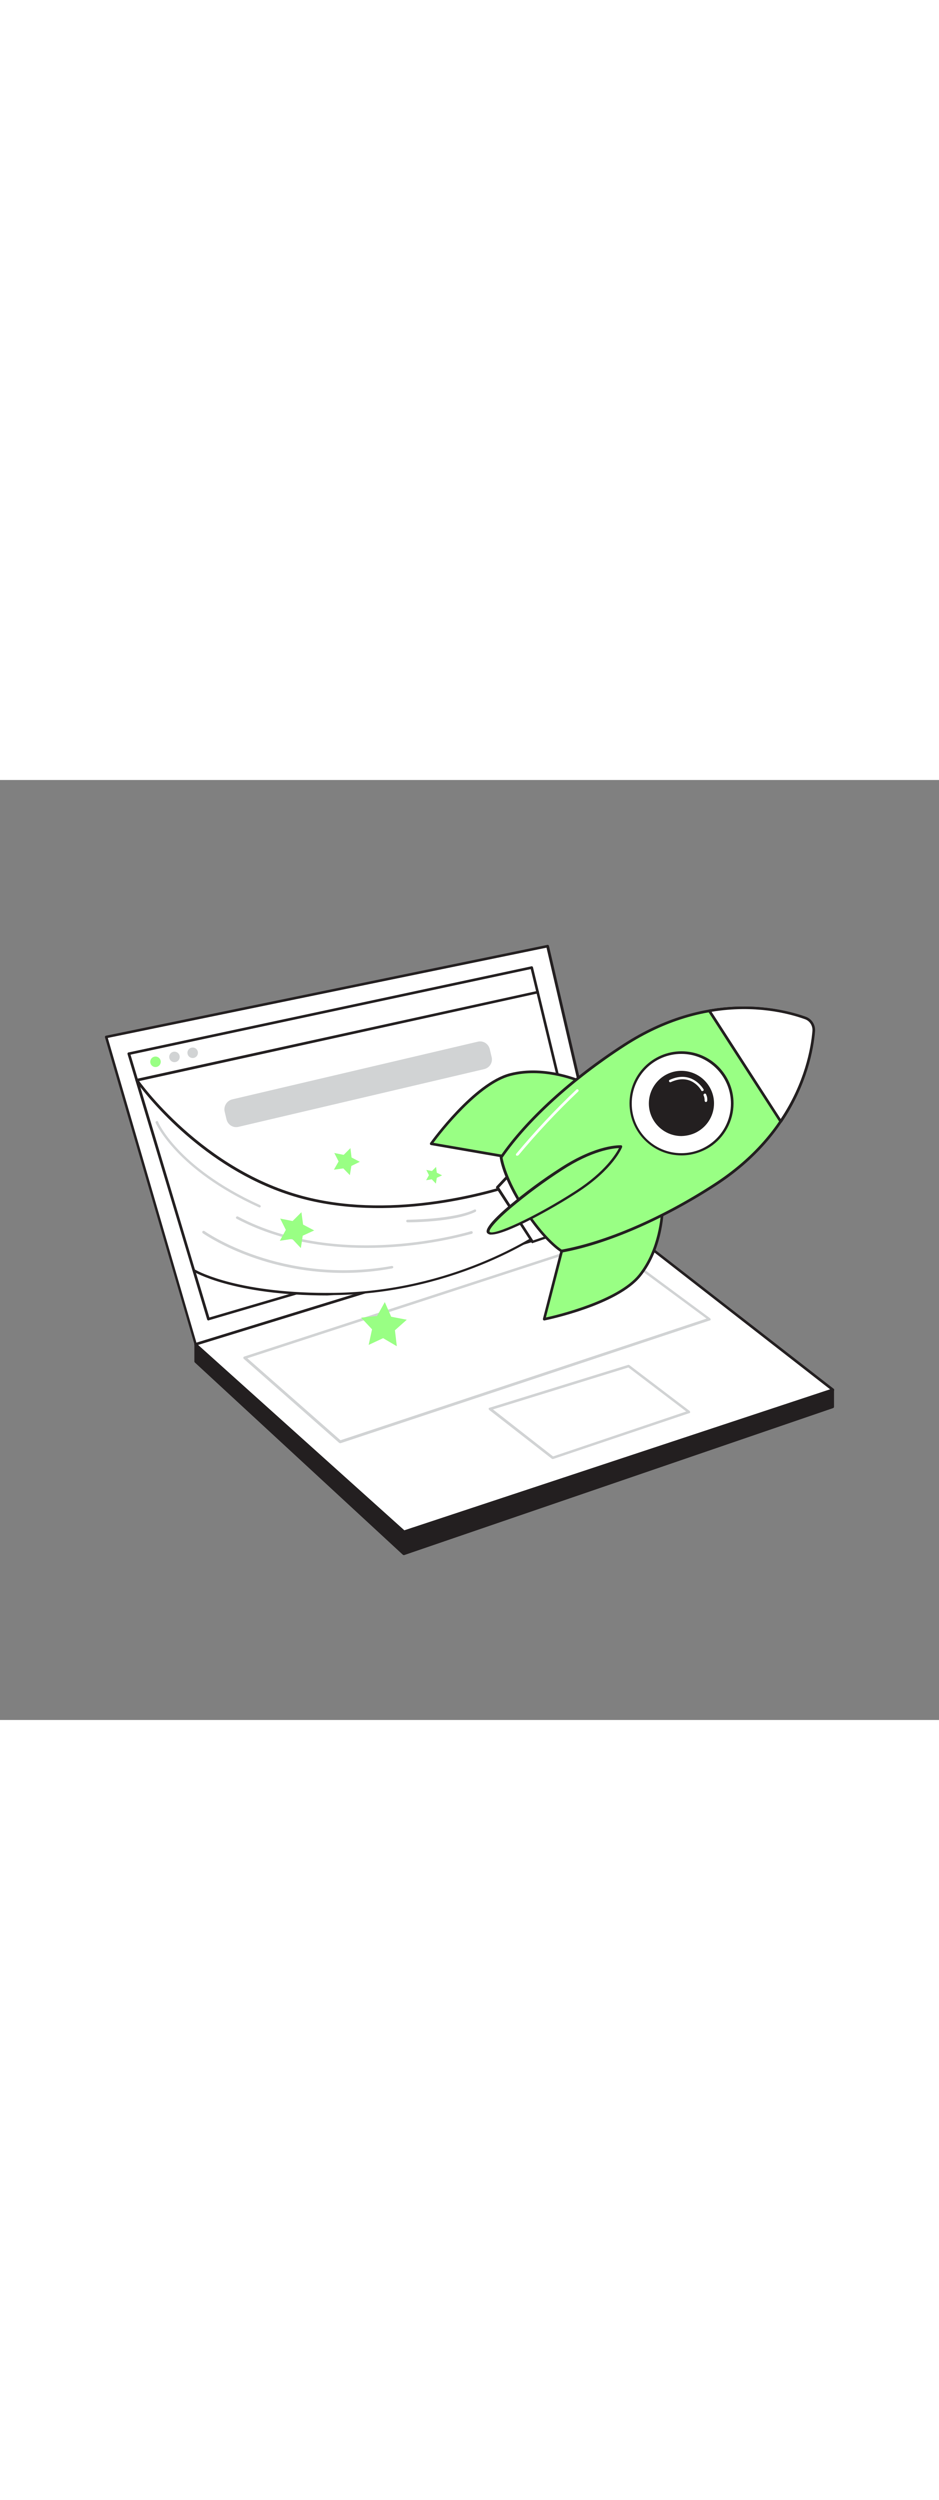 <svg version="1.1" id="Layer_1" xmlns="http://www.w3.org/2000/svg" xmlns:xlink="http://www.w3.org/1999/xlink" x="0px" y="0px" viewBox="0 0 500 500" style="width: 188px;" xml:space="preserve" data-imageid="marketing-campaign-78" imageName="Marketing Campaign" class="illustrations_image">
<rect x="0" y="0" width="500" height="500" fill="#808080" stroke="none"/>
<style type="text/css">
	.st0_marketing-campaign-78{fill:#231F20;}
	.st1_marketing-campaign-78{fill:#FFFFFF;}
	.st2_marketing-campaign-78{fill:#D1D3D4;}
	.st3_marketing-campaign-78{fill:none;}
	.st4_marketing-campaign-78{fill:#68E1FD;}
</style>
<g id="Laptop_marketing-campaign-78">
	<polygon class="st0_marketing-campaign-78" points="104.2,300.2 104.2,309.3 215,411.6 443.5,333.3 443.5,324.4 &#9;"/>
	<path class="st0_marketing-campaign-78" d="M215,412.3c-0.2,0-0.3-0.1-0.5-0.2L103.7,309.8c-0.1-0.1-0.2-0.3-0.2-0.5v-9c0-0.2,0.1-0.4,0.2-0.5&#10;&#9;&#9;c0.1-0.1,0.3-0.2,0.5-0.2l339.3,24.2c0.4,0,0.7,0.3,0.6,0.7v8.9c0,0.3-0.2,0.6-0.5,0.7l-228.4,78.2&#10;&#9;&#9;C215.2,412.3,215.1,412.3,215,412.3z M104.8,309l110.4,101.8l227.6-77.9V325l-337.9-24V309z"/>
	<polygon class="st1_marketing-campaign-78" points="104.2,300.2 56.5,136.7 291.5,88.4 325,232.3 &#9;"/>
	<path class="st0_marketing-campaign-78" d="M104.2,300.9c-0.1,0-0.2,0-0.3-0.1c-0.2-0.1-0.3-0.2-0.3-0.4L55.9,136.9c-0.1-0.2,0-0.4,0.1-0.6&#10;&#9;&#9;c0.1-0.2,0.3-0.3,0.5-0.3l235-48.3c0.4-0.1,0.7,0.2,0.8,0.5c0,0,0,0,0,0l33.5,143.9c0.1,0.4-0.1,0.7-0.5,0.8l-220.9,67.9&#10;&#9;&#9;L104.2,300.9L104.2,300.9z M57.4,137.2l47.2,162.1l219.6-67.5L291,89.2L57.4,137.2L57.4,137.2z"/>
	<polygon class="st1_marketing-campaign-78" points="325,232.3 104.2,300.2 215.2,399.9 443.5,324.4 &#9;"/>
	<path class="st0_marketing-campaign-78" d="M215.2,400.6c-0.2,0-0.3-0.1-0.5-0.2l-111-99.7c-0.2-0.2-0.3-0.4-0.2-0.7c0.1-0.2,0.2-0.4,0.5-0.5l220.8-67.9&#10;&#9;&#9;c0.2-0.1,0.5,0,0.6,0.1l118.5,92.1c0.2,0.2,0.3,0.4,0.3,0.7c-0.1,0.3-0.2,0.5-0.5,0.5l-228.3,75.5&#10;&#9;&#9;C215.3,400.6,215.3,400.6,215.2,400.6L215.2,400.6z M105.5,300.5l109.8,98.6L442,324.1l-117.1-91.1L105.5,300.5L105.5,300.5z"/>
	<polygon class="st1_marketing-campaign-78" points="321.4,245.1 130.3,307.4 181.1,352.1 377.7,286.8 &#9;"/>
	<path class="st2_marketing-campaign-78" d="M181.1,352.8c-0.2,0-0.3-0.1-0.5-0.2l-50.8-44.7c-0.3-0.3-0.3-0.7-0.1-1c0.1-0.1,0.2-0.2,0.3-0.2l191.1-62.2&#10;&#9;&#9;c0.2-0.1,0.4,0,0.6,0.1l56.4,41.7c0.2,0.2,0.3,0.4,0.3,0.7c0,0.3-0.2,0.5-0.5,0.5l-196.6,65.3C181.3,352.7,181.2,352.7,181.1,352.8&#10;&#9;&#9;L181.1,352.8z M131.7,307.6l49.6,43.6l194.9-64.7l-55-40.6L131.7,307.6L131.7,307.6z"/>
	<polygon class="st1_marketing-campaign-78" points="334.7,311.7 261,334.5 294.3,360.5 366.9,336.1 &#9;"/>
	<path class="st2_marketing-campaign-78" d="M294.3,361.2c-0.2,0-0.3-0.1-0.4-0.1l-33.4-26c-0.2-0.2-0.3-0.4-0.3-0.7c0-0.3,0.2-0.5,0.5-0.5l73.8-22.8&#10;&#9;&#9;c0.2-0.1,0.4,0,0.6,0.1l32.1,24.4c0.2,0.2,0.3,0.4,0.3,0.7c0,0.3-0.2,0.5-0.5,0.5l-72.5,24.4C294.5,361.2,294.4,361.2,294.3,361.2z&#10;&#9;&#9; M262.5,334.8l32,25l70.9-23.9l-30.8-23.4L262.5,334.8L262.5,334.8z"/>
</g>
<g id="Screen_marketing-campaign-78">
	<polygon class="st1_marketing-campaign-78" points="111,286.8 68.6,145.6 283.1,99.8 313.9,227.3 &#9;"/>
	<path class="st0_marketing-campaign-78" d="M111,287.5c-0.3,0-0.6-0.2-0.7-0.5L67.9,145.8c-0.1-0.2,0-0.4,0.1-0.6c0.1-0.2,0.3-0.3,0.5-0.3L283,99.1&#10;&#9;&#9;c0.4-0.1,0.7,0.2,0.8,0.5l30.8,127.5c0.1,0.4-0.1,0.7-0.5,0.8l-202.9,59.5C111.1,287.5,111.1,287.5,111,287.5L111,287.5z&#10;&#9;&#9; M69.5,146.1l42,139.8l201.6-59.1l-30.5-126.2L69.5,146.1L69.5,146.1z"/>
	<line class="st3_marketing-campaign-78" x1="72.8" y1="159.7" x2="286.3" y2="112.9"/>
	<path class="st0_marketing-campaign-78" d="M72.8,160.4c-0.4,0-0.7-0.3-0.7-0.7c0-0.3,0.2-0.6,0.5-0.7l213.5-46.8c0.4-0.1,0.8,0.1,0.9,0.4&#10;&#9;&#9;c0.1,0.4-0.1,0.8-0.4,0.9c0,0-0.1,0-0.1,0L73,160.4L72.8,160.4L72.8,160.4z"/>
	<circle class="st4_marketing-campaign-78 targetColor" cx="82.8" cy="149.9" r="2.8" style="fill: rgb(153, 255, 132);"/>
	<circle class="st2_marketing-campaign-78" cx="92.9" cy="147.3" r="2.8"/>
	<circle class="st2_marketing-campaign-78" cx="102.6" cy="145.1" r="2.8"/>
	<path class="st2_marketing-campaign-78" d="M123.6,169.9l130.8-30.7c2.9-0.7,5.7,1.1,6.4,4l1,4.2c0.7,2.9-1.1,5.7-4,6.4l-130.8,30.7&#10;&#9;&#9;c-2.9,0.7-5.7-1.1-6.4-4l-1-4.2C119,173.5,120.8,170.6,123.6,169.9z"/>
</g>
<g id="Stars_marketing-campaign-78">
	<path class="st1_marketing-campaign-78" d="M279.9,213c0,0-60,23.6-116.6,9.6s-90.4-62.9-90.4-62.9l30.3,101.1c0,0,21.5,13.3,74.6,12.6&#10;&#9;&#9;c67.8-0.8,113.5-34.6,113.5-34.6l-15.5-26.5"/>
	<path class="st0_marketing-campaign-78" d="M174.3,274.2c-50.2,0-71.2-12.6-71.4-12.8c-0.1-0.1-0.3-0.2-0.3-0.4L72.2,159.9c-0.1-0.4,0.1-0.8,0.5-0.9&#10;&#9;&#9;c0.3-0.1,0.6,0,0.8,0.3c0.3,0.5,34.3,48.8,90,62.6c47.7,11.8,98.3-3.4,112.4-8.2l-0.6-1c-0.2-0.3-0.1-0.8,0.2-1&#10;&#9;&#9;c0.3-0.2,0.8-0.1,1,0.2l0.7,1.2c1.6-0.6,2.4-0.9,2.5-0.9c0.4-0.1,0.8,0,0.9,0.4s0,0.8-0.4,0.9c-0.1,0-0.9,0.3-2.3,0.8l14,24.1&#10;&#9;&#9;c0.2,0.3,0.1,0.7-0.2,0.9c-0.5,0.3-46.7,33.9-113.9,34.7L174.3,274.2L174.3,274.2z M103.8,260.4c2.4,1.4,24.5,13,74,12.4&#10;&#9;&#9;c63-0.7,107.4-30.4,112.6-34.1L276.5,215c-13.9,4.8-65.1,20.2-113.4,8.3c-47.9-11.8-79.8-48.9-88.4-60L103.8,260.4z"/>
	<path class="st2_marketing-campaign-78" d="M195,248.9c-21.6,0-46.4-3.6-69-15.5c-0.3-0.2-0.5-0.6-0.3-0.9c0.2-0.3,0.6-0.5,1-0.3l0,0&#10;&#9;&#9;c54.8,29,123.4,8,124.1,7.8c0.4-0.1,0.8,0.1,0.9,0.5c0.1,0.4-0.1,0.8-0.5,0.9c0,0,0,0,0,0C232.9,246.3,214,248.9,195,248.9z"/>
	<path class="st2_marketing-campaign-78" d="M182.9,262.2c-45.1,0-74.5-20.9-74.9-21.1c-0.3-0.2-0.4-0.7-0.2-1c0.2-0.3,0.7-0.4,1-0.2l0,0&#10;&#9;&#9;c0.4,0.3,41,29,99.8,18.6c0.4-0.1,0.7,0.2,0.8,0.5c0,0,0,0,0,0c0.1,0.4-0.2,0.7-0.6,0.8c0,0,0,0,0,0&#10;&#9;&#9;C200.3,261.4,191.6,262.2,182.9,262.2L182.9,262.2z"/>
	<path class="st2_marketing-campaign-78" d="M138.2,227.4c-0.1,0-0.2,0-0.3-0.1c-44.1-20-54.8-44.6-55-44.9c-0.2-0.4,0-0.8,0.4-0.9c0.4-0.2,0.8,0,0.9,0.4&#10;&#9;&#9;c0,0.1,2.6,6.1,10.6,14.6c7.3,7.8,20.9,19.3,43.6,29.6c0.4,0.2,0.5,0.6,0.4,0.9C138.7,227.2,138.5,227.4,138.2,227.4L138.2,227.4z"/>
	<path class="st2_marketing-campaign-78" d="M217,235.3c-0.4,0-0.7-0.3-0.7-0.7c0-0.4,0.3-0.7,0.7-0.7c0.2,0,24.5-0.1,35.6-5.4c0.4-0.2,0.8,0,0.9,0.3&#10;&#9;&#9;s0,0.8-0.3,0.9C241.9,235.3,218,235.3,217,235.3L217,235.3z"/>
	<polygon class="st1_marketing-campaign-78" points="264.9,216.7 283.6,245.7 299.9,240.2 276.6,204.2 &#9;"/>
	<path class="st0_marketing-campaign-78" d="M283.6,246.4c-0.2,0-0.5-0.1-0.6-0.3l-18.8-29c-0.2-0.3-0.1-0.6,0.1-0.9l11.7-12.5c0.1-0.2,0.4-0.2,0.6-0.2&#10;&#9;&#9;c0.2,0,0.4,0.1,0.5,0.3l23.2,36c0.2,0.3,0.1,0.8-0.3,1c0,0-0.1,0-0.1,0l-16.2,5.5C283.8,246.4,283.7,246.4,283.6,246.4L283.6,246.4&#10;&#9;&#9;z M265.8,216.8l18.1,28.1l14.8-5l-22.3-34.5L265.8,216.8L265.8,216.8z"/>
	<path class="st4_marketing-campaign-78 targetColor" d="M352.8,226.6c0,0,0.3,21.4-12.1,36.9s-50.9,23.2-50.9,23.2l12.1-47.1L352.8,226.6L352.8,226.6z" style="fill: rgb(153, 255, 132);"/>
	<path class="st0_marketing-campaign-78" d="M289.8,287.5c-0.2,0-0.4-0.1-0.5-0.2c-0.2-0.2-0.2-0.4-0.2-0.7l12.1-47.1c0.1-0.2,0.3-0.4,0.5-0.5l50.9-13&#10;&#9;&#9;c0.2,0,0.4,0,0.6,0.1c0.2,0.1,0.3,0.3,0.3,0.6c0,0.2,0.2,21.8-12.3,37.3s-49.7,23.2-51.3,23.5L289.8,287.5L289.8,287.5z&#10;&#9;&#9; M302.5,240.3l-11.8,45.6c6.4-1.4,38.4-9.1,49.4-22.8c10.7-13.4,11.9-31.4,12-35.5L302.5,240.3z"/>
	<path class="st4_marketing-campaign-78 targetColor" d="M310.3,160.8c0,0-19.3-9.1-38.6-4.1s-42.1,36.8-42.1,36.8l47.9,8.3L310.3,160.8L310.3,160.8z" style="fill: rgb(153, 255, 132);"/>
	<path class="st0_marketing-campaign-78" d="M277.5,202.5h-0.1l-47.9-8.3c-0.4-0.1-0.6-0.4-0.6-0.8c0-0.1,0.1-0.2,0.1-0.3c0.9-1.3,23.2-32.1,42.5-37.1&#10;&#9;&#9;s38.9,4.1,39.1,4.2c0.2,0.1,0.3,0.3,0.4,0.5c0.1,0.2,0,0.4-0.1,0.6l-32.9,41C277.9,202.5,277.7,202.6,277.5,202.5L277.5,202.5z&#10;&#9;&#9; M230.8,193l46.4,8l32-39.9c-3.9-1.6-20.7-8-37.3-3.7C254.9,161.7,234.7,187.7,230.8,193L230.8,193z"/>
	<path class="st4_marketing-campaign-78 targetColor" d="M266.9,200.7c13.2-19.3,36.4-41,65.6-59.8c44.3-28.6,83.1-19,96.2-14.4c2.9,1,4.8,3.9,4.5,7&#10;&#9;&#9;c-1.2,13.9-8.5,53.2-52.7,81.8c-29.2,18.9-58.5,31-81.5,35.1c0,0-8.7-5.1-19.9-22.4S266.9,200.7,266.9,200.7L266.9,200.7z" style="fill: rgb(153, 255, 132);"/>
	<path class="st0_marketing-campaign-78" d="M299,251.2c-0.1,0-0.2,0-0.4-0.1c-0.4-0.2-8.9-5.4-20.1-22.6s-12.3-27.2-12.4-27.6c0-0.2,0-0.3,0.1-0.5&#10;&#9;&#9;c13.7-20,37.7-41.9,65.8-60c44-28.4,82.4-19.6,96.8-14.4c3.2,1.1,5.3,4.3,5,7.8c-1.3,15.3-9,53.9-53,82.3&#10;&#9;&#9;c-28.1,18.1-57.9,31-81.8,35.3L299,251.2L299,251.2z M267.6,200.9c0.3,1.6,2.1,11.3,12.1,26.8s18,21.2,19.4,22.1&#10;&#9;&#9;c23.7-4.3,53.2-17,81-35c43.5-28.1,51.1-66.2,52.4-81.2c0.2-2.8-1.4-5.4-4.1-6.3c-14.3-5-52.1-13.8-95.6,14.3&#10;&#9;&#9;C305.1,159.5,281.3,181.1,267.6,200.9z"/>
	<path class="st1_marketing-campaign-78" d="M433.2,133.6c-1.7,17.2-7.8,33.7-17.6,48l-37.9-58.8c17-3.1,34.6-1.8,51,3.7&#10;&#9;&#9;C431.6,127.6,433.5,130.5,433.2,133.6z"/>
	<path class="st0_marketing-campaign-78" d="M415.7,182.3L415.7,182.3c-0.2,0-0.5-0.1-0.6-0.3l-38-58.8c-0.1-0.2-0.1-0.4,0-0.7c0.1-0.2,0.3-0.4,0.5-0.4&#10;&#9;&#9;c23.8-4.1,42.4,0.6,51.4,3.8c3.2,1.1,5.3,4.3,5,7.8l0,0c-0.8,9.5-4.2,28.4-17.7,48.4C416.1,182.2,415.9,182.3,415.7,182.3&#10;&#9;&#9;L415.7,182.3z M378.9,123.3l36.8,57c12.9-19.4,16.1-37.6,16.9-46.8c0.2-2.8-1.4-5.4-4.1-6.3C419.8,124.1,401.9,119.5,378.9,123.3&#10;&#9;&#9;L378.9,123.3z M433.3,133.6L433.3,133.6z"/>
	<circle class="st1_marketing-campaign-78" cx="362.8" cy="172" r="27"/>
	<path class="st0_marketing-campaign-78" d="M362.9,199.7c-15.3,0-27.7-12.4-27.7-27.7s12.4-27.7,27.7-27.7s27.7,12.4,27.7,27.7c0,9.4-4.8,18.2-12.7,23.3&#10;&#9;&#9;C373.4,198.1,368.2,199.7,362.9,199.7z M362.8,145.7c-14.6,0-26.4,11.8-26.4,26.4c0,14.6,11.8,26.4,26.4,26.4&#10;&#9;&#9;c14.6,0,26.4-11.8,26.4-26.4c0-12.4-8.7-23.1-20.8-25.8C366.5,145.9,364.7,145.7,362.8,145.7L362.8,145.7z"/>
	<circle class="st0_marketing-campaign-78" cx="362.8" cy="172" r="16.7"/>
	<path class="st0_marketing-campaign-78" d="M362.9,189.4c-9.6,0-17.4-7.8-17.4-17.3c0-9.6,7.8-17.4,17.3-17.4c9.6,0,17.4,7.8,17.4,17.3&#10;&#9;&#9;c0,5.9-3,11.4-8,14.6C369.5,188.4,366.2,189.3,362.9,189.4z M362.8,156c-3.1,0-6.1,0.9-8.6,2.6l0,0c-7.4,4.8-9.6,14.7-4.8,22.1&#10;&#9;&#9;c4.8,7.4,14.7,9.6,22.1,4.8c7.4-4.8,9.6-14.7,4.8-22.1C373.3,158.8,368.3,156,362.8,156L362.8,156z M353.8,158L353.8,158z"/>
	<path class="st1_marketing-campaign-78" d="M374,165.5c-0.3,0-0.5-0.1-0.6-0.4c-0.2-0.4-5.4-9.4-16.2-4.4c-0.3,0.2-0.8,0-0.9-0.3c-0.2-0.3,0-0.8,0.3-0.9&#10;&#9;&#9;c12-5.5,17.9,4.9,18,5c0.2,0.3,0.1,0.8-0.3,0.9C374.2,165.4,374.1,165.4,374,165.5L374,165.5z"/>
	<path class="st1_marketing-campaign-78" d="M375.9,171.3L375.9,171.3c-0.4,0-0.7-0.4-0.7-0.8c0-0.9-0.1-1.8-0.5-2.6c-0.2-0.3-0.1-0.8,0.3-1&#10;&#9;&#9;c0.3-0.2,0.8-0.1,1,0.3c0,0,0,0.1,0,0.1c0.5,1,0.7,2.1,0.6,3.3C376.5,171,376.2,171.3,375.9,171.3z"/>
	<path class="st1_marketing-campaign-78" d="M275.4,199.9c-0.2,0-0.3-0.1-0.4-0.1c-0.3-0.2-0.4-0.7-0.1-1c0,0,0,0,0,0c10-12,20.7-23.4,32-34.1&#10;&#9;&#9;c0.3-0.3,0.7-0.3,1,0c0.3,0.3,0.3,0.7,0,1c0,0,0,0,0,0c-11.3,10.7-21.9,22-31.9,34C275.8,199.7,275.6,199.8,275.4,199.9&#10;&#9;&#9;L275.4,199.9z"/>
	<path class="st4_marketing-campaign-78 targetColor" d="M306.8,219.1c-19.5,12.6-44.6,24.9-46.8,21.6s19.4-21.2,38.9-33.8s31.7-11.8,31.7-11.8&#10;&#9;&#9;S326.3,206.5,306.8,219.1L306.8,219.1z" style="fill: rgb(153, 255, 132);"/>
	<path class="st0_marketing-campaign-78" d="M261.6,241.8c-0.8,0.1-1.6-0.2-2.2-0.8c-0.5-0.7-1.9-3,11.5-14.4c8.8-7.4,18-14.2,27.7-20.4&#10;&#9;&#9;c19.5-12.6,31.6-11.9,32.1-11.9c0.2,0,0.4,0.1,0.5,0.3c0.1,0.2,0.1,0.4,0.1,0.6c-0.2,0.5-4.6,11.8-24.1,24.4l0,0&#10;&#9;&#9;C294.3,228,269.4,241.9,261.6,241.8L261.6,241.8z M329.6,195.8c-3.3,0.1-14.4,1.4-30.2,11.7c-9.6,6.2-18.8,13-27.5,20.3&#10;&#9;&#9;c-9.8,8.4-11.6,11.9-11.2,12.5c1.6,2.4,24.1-7.7,45.9-21.8C322.4,208.3,328.1,198.7,329.6,195.8L329.6,195.8z M306.9,219.1&#10;&#9;&#9;L306.9,219.1z"/>
</g>
<g id="Stars-2_marketing-campaign-78">
	<polygon class="st4_marketing-campaign-78 targetColor" points="186.3,210.2 182.8,206.6 177.8,207.3 180.3,202.9 178,198.4 183,199.4 186.6,195.8 187.2,200.8 &#10;&#9;&#9;191.6,203.1 187.1,205.3 &#9;" style="fill: rgb(153, 255, 132);"/>
	<polygon class="st4_marketing-campaign-78 targetColor" points="232.1,214.7 229.9,212.4 226.9,212.9 228.4,210.2 227,207.4 230,208 232.2,205.8 232.6,208.9 &#10;&#9;&#9;235.4,210.3 232.6,211.6 &#9;" style="fill: rgb(153, 255, 132);"/>
	<polygon class="st4_marketing-campaign-78 targetColor" points="211.3,301.2 204,296.9 196.3,300.5 198.1,292.2 192.3,286 200.8,285.1 204.9,277.7 208.3,285.5 &#10;&#9;&#9;216.6,287.1 210.3,292.7 &#9;" style="fill: rgb(153, 255, 132);"/>
	<polygon class="st4_marketing-campaign-78 targetColor" points="160.2,249 155.6,244.1 149,245.1 152.2,239.3 149.2,233.3 155.8,234.6 160.5,229.9 161.4,236.5 &#10;&#9;&#9;167.3,239.6 161.2,242.4 &#9;" style="fill: rgb(153, 255, 132);"/>
</g>
</svg>